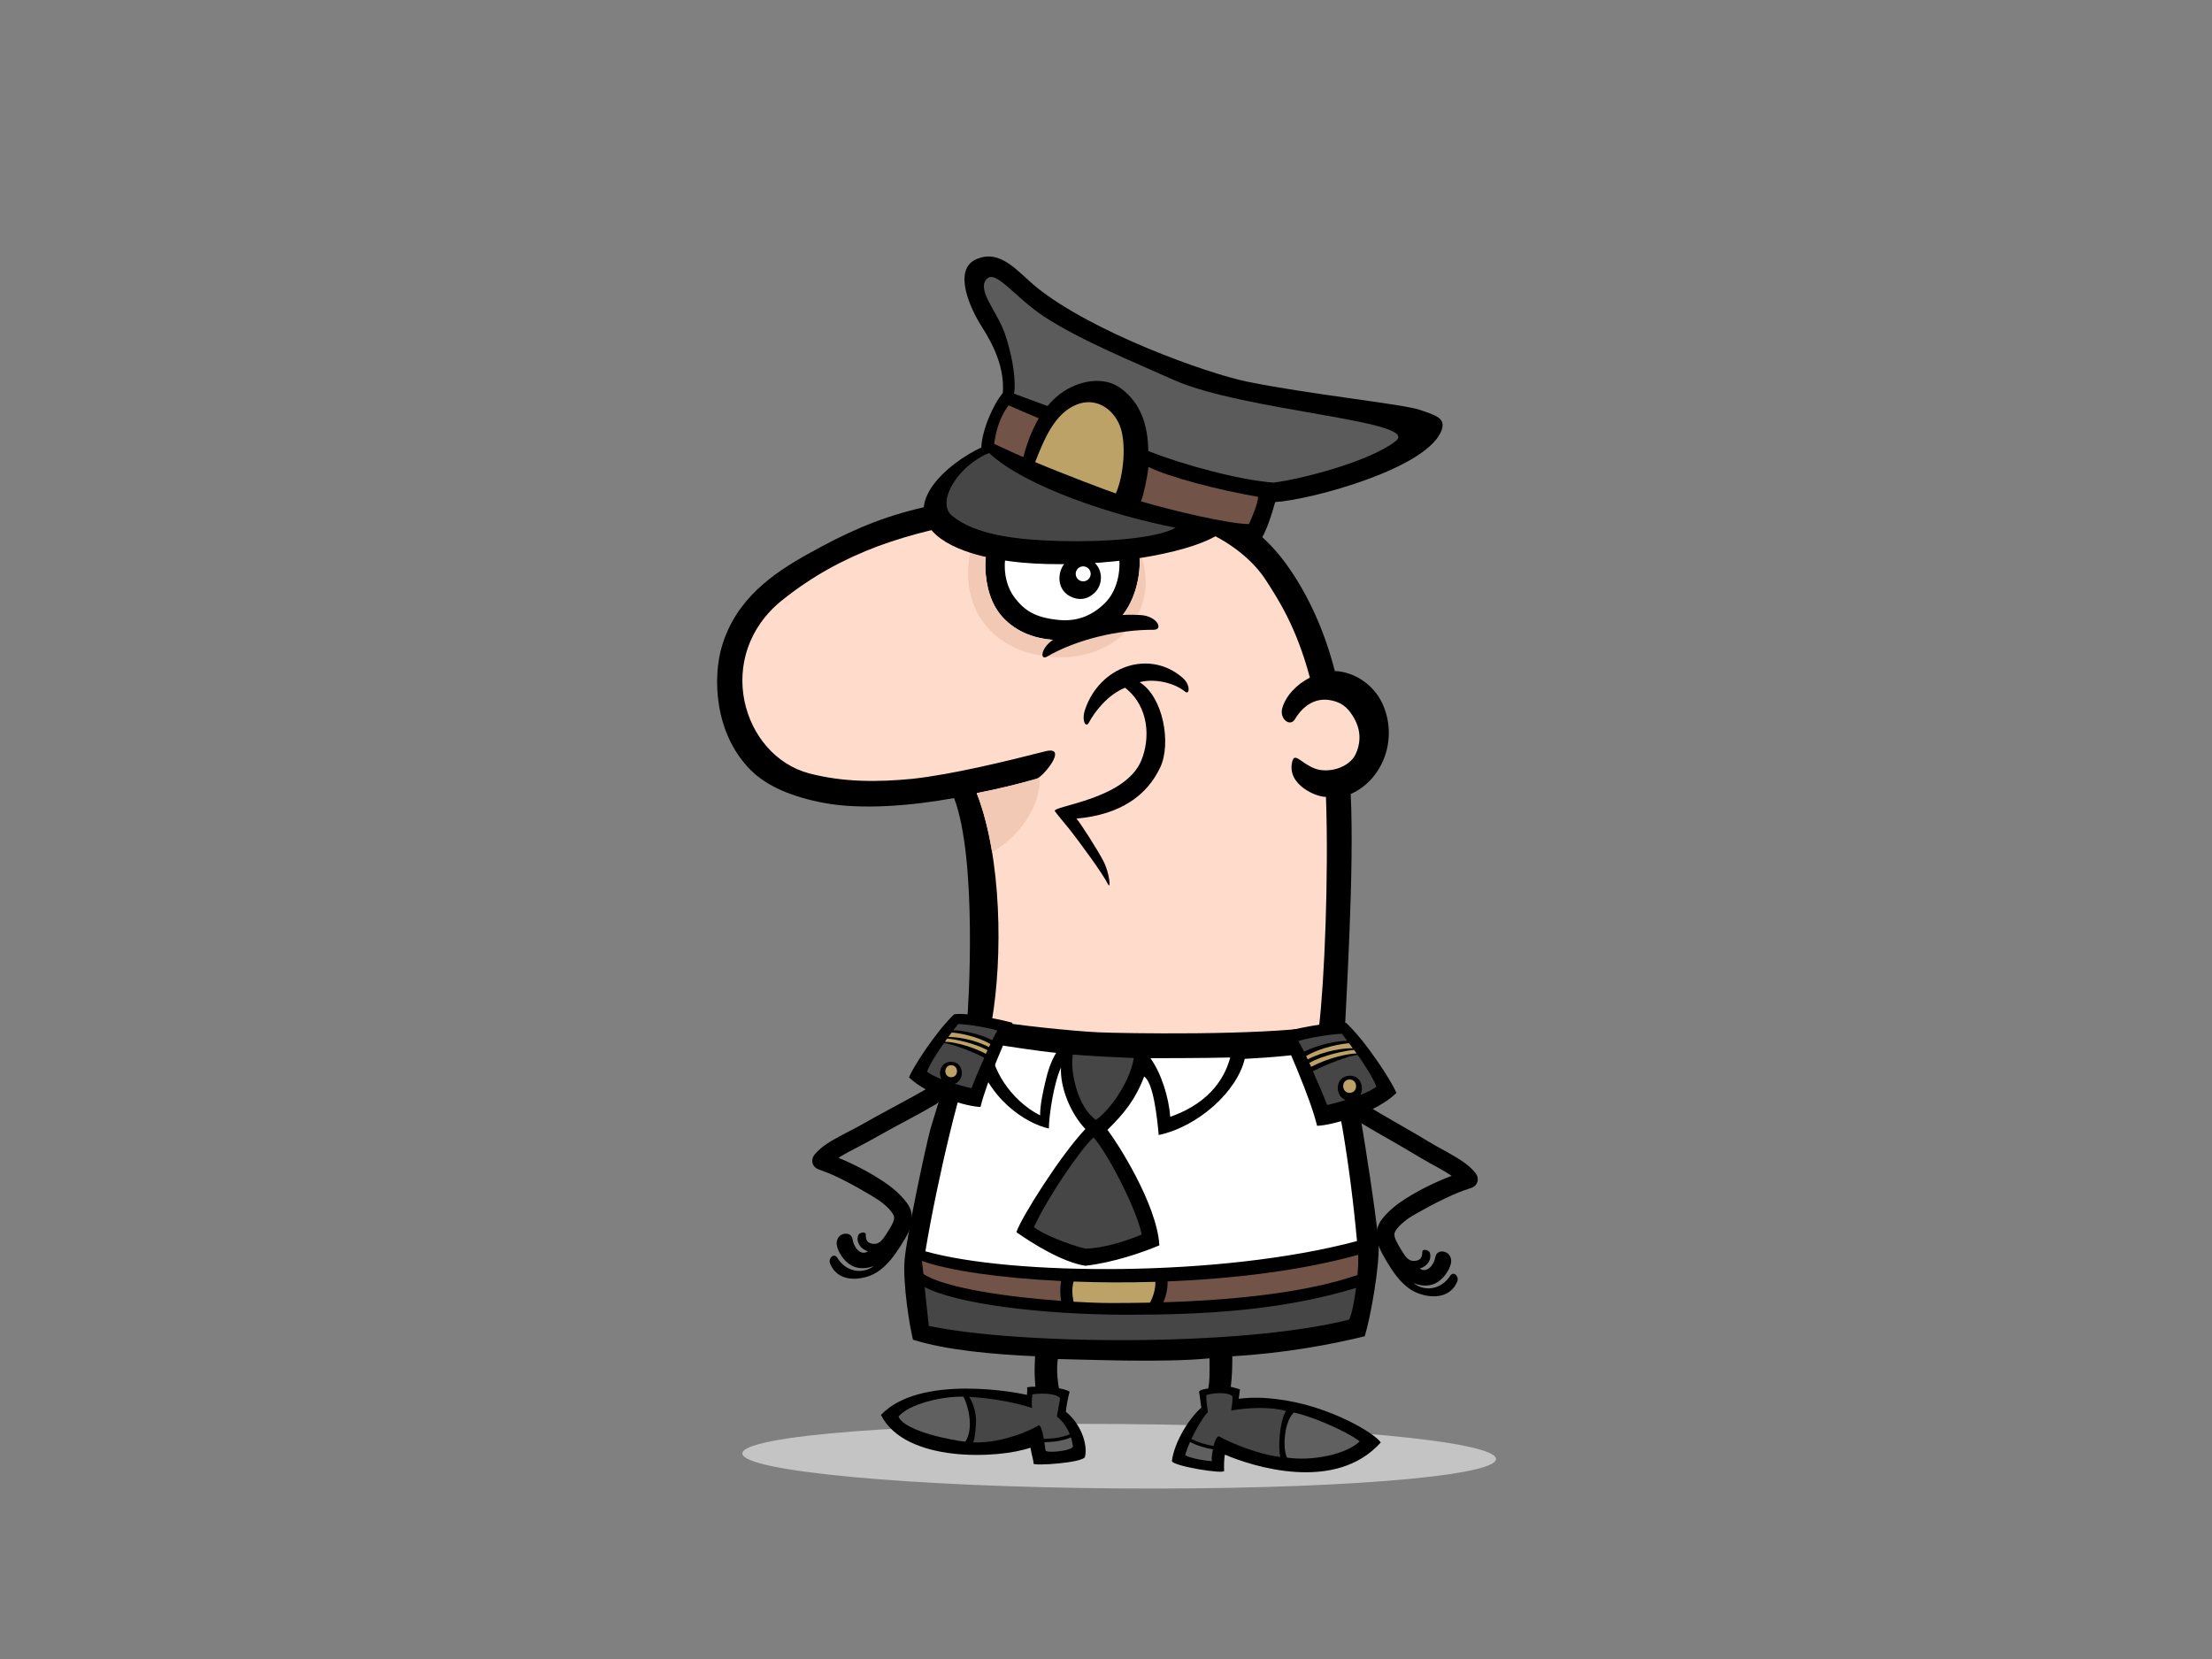 <?xml version="1.0" encoding="utf-8"?>
<!-- Generator: Adobe Illustrator 17.0.0, SVG Export Plug-In . SVG Version: 6.00 Build 0)  -->
<!DOCTYPE svg PUBLIC "-//W3C//DTD SVG 1.1//EN" "http://www.w3.org/Graphics/SVG/1.1/DTD/svg11.dtd">
<svg version="1.1" id="Layer_1" xmlns="http://www.w3.org/2000/svg" xmlns:xlink="http://www.w3.org/1999/xlink" x="0px" y="0px"
	 width="800px" height="600px" viewBox="0 0 800 600" enable-background="new 0 0 800 600" xml:space="preserve">
<rect x="0" y="0" width="800" height="600" fill="#808080" stroke="none"/>
<g>
	<path d="M294.658,417.504c2.353-2.859,5.728-4.755,8.931-6.506c1.782-0.974,3.598-1.877,5.399-2.818
		c2.365-1.229,4.658-2.605,6.993-3.893c9.484-5.24,19.178-10.04,28.136-16.151c-0.024-0.061-0.053-0.137-0.081-0.199
		c1.531-0.682,3.183-1.271,3.834-0.827c1.151,0.79,1.005,2.835,0.298,3.903c-2.301,3.486-6.325,5.551-9.565,8.277
		c-5.188,3.04-10.511,5.862-15.825,8.707c-3.808,2.039-7.519,4.249-11.348,6.241c-2.766,1.439-5.563,2.826-8.188,4.502
		c5.705,2.362,11.247,5.231,16.353,8.637c3.181,2.126,6.055,4.565,8.364,7.624c1.859,2.462,2.243,5.273,1.499,8.202
		c-0.736,2.896-3.372,6.89-5.018,9.318c-2.761,4.081-6.162,7.828-10.922,9.238c-5.609,1.662-11.219,0.571-13.316-4.856
		c-0.721-1.867,1.441-3.943,2.634-1.981c2.98,4.902,8.837,6.183,13.212,2.94c-2.301,0.869-4.862,1.154-7.182,0.239
		c-3.403-1.343-5.769-5.154-6.214-7.78c-0.298-1.75,0.602-3.546,2.266-4.004c1.753-0.49,3.191,0.255,3.445,2.01
		c0.399,2.768,2.906,6.058,5.54,4.209c-2.768-0.787-4.366-3.441-3.501-5.813c0.368-1.009,2.7-1.379,2.7-0.378
		c0.002,1.581,0.254,2.866,1.78,3.322c2.971,0.886,4.292-1.236,5.735-3.471c1.444-2.237,2.99-4.59,2.738-6.114
		c-0.249-1.526-2.879-4.115-5.125-5.713c-2.246-1.6-11.497-7.063-17.673-9.709c-1.474-0.608-2.953-1.192-4.456-1.721
		C293.669,422.079,293.049,419.45,294.658,417.504z"/>
	<path d="M533.619,424.248c-2.28-2.919-5.601-4.9-8.76-6.739c-1.755-1.023-3.548-1.972-5.324-2.959
		c-2.331-1.292-4.584-2.728-6.888-4.078c-9.34-5.486-18.904-10.542-27.698-16.888c0.026-0.06,0.056-0.134,0.085-0.197
		c-1.512-0.72-3.145-1.353-3.808-0.927c-1.174,0.76-1.081,2.808-0.405,3.895c2.207,3.543,6.178,5.714,9.344,8.525
		c5.109,3.178,10.355,6.138,15.59,9.122c3.753,2.139,7.403,4.448,11.176,6.542c2.732,1.51,5.496,2.97,8.071,4.714
		c-5.764,2.211-11.383,4.933-16.575,8.201c-3.239,2.042-6.173,4.404-8.563,7.401c-1.924,2.411-2.383,5.213-1.717,8.159
		c0.659,2.916,3.188,6.976,4.771,9.448c2.653,4.151,5.955,7.988,10.673,9.527c5.564,1.807,11.202,0.864,13.44-4.505
		c0.771-1.849-1.335-3.98-2.579-2.05c-3.108,4.82-8.995,5.945-13.285,2.59c2.272,0.929,4.829,1.279,7.172,0.43
		c3.436-1.252,5.905-5.002,6.417-7.615c0.349-1.742-0.507-3.56-2.159-4.063c-1.741-0.534-3.197,0.171-3.497,1.92
		c-0.471,2.754-3.064,5.977-5.646,4.061c2.787-0.716,4.454-3.326,3.653-5.717c-0.343-1.02-2.663-1.452-2.69-0.452
		c-0.042,1.581-0.329,2.86-1.865,3.276c-2.997,0.807-4.261-1.35-5.643-3.623c-1.385-2.272-2.867-4.665-2.577-6.184
		c0.288-1.519,2.99-4.037,5.272-5.575c2.292-1.541,11.681-6.759,17.927-9.24c1.492-0.566,2.984-1.112,4.498-1.603
		C534.485,428.849,535.176,426.239,533.619,424.248z"/>
	<path fill="#C4C4C4" d="M268.484,525.656c0.009,6.438,61.029,12.104,136.294,12.657c75.27,0.554,136.281-4.21,136.275-10.645
		c-0.008-6.437-61.028-12.102-136.298-12.657C329.49,514.459,268.479,519.223,268.484,525.656z"/>
	<path d="M498.619,450.043c-0.304-7.725-8.823-63.675-12.317-75.191c0.428-11.949,3.568-60.216,2.2-87.68
		c11.873-5.249,17.33-20.422,11.325-33.005c-3.072-6.431-9.872-11.218-17.064-11.477c-3.543-13.834-9.411-27.528-17.844-39.04
		c-5.241-7.16-16.882-19.964-37.37-23.967c-18.875-3.685-31.733-3.592-45.691-2.676c-13.958,0.916-35.907,3.464-50.113,7.004
		c-14.994,3.734-25.927,8.783-39.286,16.201c-12.909,7.168-26.34,16.413-31.406,33.636c-3.285,11.165-2.783,31.343,10.4,44.621
		c5.993,6.037,15.414,9.832,26.478,11.91c13.757,2.585,32.015,1.014,47.123-1.753c8.447,22.062,5.252,75.732,4.654,81.329
		c-3.662,7.564-10.909,30.51-13.085,37.949c-1.616,5.533-8.734,39.241-9.453,47.677c-0.719,8.438,1.773,23.949,3.021,28.937
		c12.146,3.831,29.27,5.321,44.151,5.988c-0.192,4.674-0.27,6.211,0.116,11.035c-0.949-0.09-2.433,0.083-2.965,0.187
		c0.053,0.546,0.023,1.852-0.087,2.77c-3.098-0.855-38.713-7.662-52.794,7.235c8.8,17.603,43.022,15.773,54.049,11.839
		c0.642,3.513,1.216,4.817,1.109,5.747c-0.104,0.934,18.12-0.254,18.641-2.461c1.082-4.595-1.642-12.067-6.922-16.265
		c0.135-1.896,0.678-4.604,1.354-7.311c-0.947-0.544-2.898-1.046-3.84-1.184c-0.736-3.764-0.839-7.587-0.43-10.593
		c11.59,0.225,38.376,1.372,54.877-0.248c0.03,6.359,0.031,8.404-0.459,10.911c-1.112,0.114-3.208,0.532-3.348,1.196
		c0.36,1.554,0.597,4.543,0.837,5.738c-4.663,4.067-9.785,12.609-10.642,19.253c-0.231,1.776,18.979,4.936,18.892,3.587
		c-0.118-1.913,0-4.305,0.242-5.861c9.681,4.137,39.873,14.03,56.395-4.385c-1.762-2.977-18.279-13.405-37.779-15.707
		c-4.418-0.521-8.335-0.712-13.596-0.115c0.105-0.589,0.394-2.769,0.479-3.348c-0.358-0.241-2.033-0.598-3.346-0.956
		c0.499-4.119,0.558-6.984,0.558-11.063c18.334-1.032,35.588-4.184,47.891-7.233C495.818,476.039,498.923,457.767,498.619,450.043z"
		/>
	<path fill="#FFFFFF" d="M391.286,187.12c-4.613-0.78-12.001-1.331-18.09,1.664c-5.586,2.748-8.972,7.231-9.667,13.288
		c-0.637,5.521,0.783,10.696,3.492,14.161c3.449,4.42,7.071,7.132,15.995,7.993c7.536,0.728,13.241-2.442,17.257-6.839
		c4.016-4.4,5.423-11.973,4.156-17.816C403.24,194.079,398.534,188.341,391.286,187.12z"/>
	<path fill="#606060" d="M465.453,527.159c8.964,1.366,21.433-1.121,26.307-5.861c-5.283-4.062-18.545-9.481-23.815-10.404
		C464.568,513.842,463.718,523.516,465.453,527.159z"/>
	<path fill="#464646" d="M440.939,519.506c-0.561-0.321-1.513,1.252-2.038,3.457c-2.794-0.423-5.513-1.277-8.019-2.548
		c2.176-4.598,5.108-9.158,5.992-9.64c-0.24-1.435-0.716-4.784-0.598-6.218c1.617-0.617,7.327-1.376,9.445,0.36
		c0.121,1.793-0.295,4.445-0.484,5.21c6.578-1.164,14.829-1.334,19.87,0.195c-2.436,3.791-2.895,13.633-2.048,16.597
		C455.05,526.064,444.936,521.783,440.939,519.506z"/>
	<path fill="#606060" d="M438.667,524.162c-0.184,1.268-0.619,2.991-0.357,4.312c-2.143-0.153-6.936-0.837-9.662-2.121
		c0.336-1.427,0.963-3.108,1.729-4.83C432.971,522.827,435.778,523.713,438.667,524.162z"/>
	<path fill="#606060" d="M324.95,512.331c2.338,5.532,20.322,8.688,24.155,9.087c3.41-4.99,0.742-13.903-0.689-16.288
		C340.94,504.906,328.742,507.727,324.95,512.331z"/>
	<path fill="#606060" d="M387.323,519.868c0.324,1.032,0.561,2.08,0.709,3.115c0.253,1.762-9.791,2.719-9.917,1.548
		c-0.039-0.374-0.175-1.539-0.391-2.911C381.024,521.509,384.271,521.122,387.323,519.868z"/>
	<path fill="#464646" d="M350.523,505.188c8.386,0.446,17.475,2.241,22.737,4.034c-0.146-1.153-0.121-3.469,0.118-4.904
		c1.675-0.36,8.237-0.738,10.045,1.316c-0.479,2.63-0.837,4.543-1.197,6.697c2.134,1.556,3.836,4.265,4.689,6.388
		c-2.983,1.244-6.169,1.589-9.396,1.685c-0.47-2.646-1.183-5.44-2.024-4.816c-1.008,0.746-12.191,6.51-23.523,6.069
		c0.773-1.846,0.909-5.647,0.999-6.973C353.166,511.888,352.348,508.072,350.523,505.188z"/>
	<path fill="#FFFFFF" d="M334.683,452.544c4.478-26.878,13.358-63.692,17.961-73.086c3.99,17.961,18.622,26.938,26.689,28.687
		c0.074-4.965,1.783-16.357,4.388-22.058c-0.361,7.134,3.393,16.543,8.819,22.225c-9.151,9.711-23.187,32.033-24.955,37.323
		c5.558,3.901,16.529,10.844,24.967,12.148c9.904-1.106,20.81-4.856,26.749-7.386c-0.834-14.903-15.566-37.751-18.782-41.752
		c6.1-6.013,10.191-11.09,13.282-19.314c3.323,2.279,4.635,14.412,5.274,21.17c14.387-3.105,28.354-15.826,31.1-27.549
		c9.729-0.499,22.196-1.499,27.932-3.245c5.114,8.637,10.397,43.716,12.666,69.142C441.443,462.024,365.844,461.357,334.683,452.544
		z"/>
	<path fill="#725347" d="M422.275,463.438c23.691-0.949,48.19-3.881,68.913-9.615c0.121,1.749,0.016,4.394-0.237,7.293
		c-20.553,7.116-49.587,9.252-70.188,9.882C421.766,468.571,422.337,466.035,422.275,463.438z"/>
	<path fill="#BDA267" d="M388.278,463.49c9.408,0.354,19.391,0.409,29.579,0.104c0.056,2.612-0.693,5.145-1.938,7.526
		c-5.889,0.127-10.853,0.137-14.386,0.132c-3.508-0.005-8.107-0.157-13.277-0.466C387.735,468.217,387.647,465.647,388.278,463.49z"
		/>
	<path fill="#725347" d="M383.787,463.294c-0.44,2.25-0.4,4.726-0.025,7.195c-18.413-1.337-41.678-4.469-49.785-9.713
		c-0.116-1.332-0.468-3.6-0.542-4.74C343.089,459.499,361.601,462.221,383.787,463.294z"/>
	<path fill="#464646" d="M407.768,475.493c28.145,0,55.821-1.539,82.674-9.692c-0.673,5.203-1.675,10.155-2.604,11.485
		c-39.662,9.978-120.23,8.981-151.91,2.244c-0.223-2.169-0.926-8.16-1.511-14.041C345.659,471.501,376.838,475.493,407.768,475.493z
		"/>
	<path fill="#FFFFFF" d="M444.936,382.454c-8.986,0.26-27.652,0.244-28.863,0.255c4.013,5.609,6.638,14.252,7.161,21.195
		C439.117,398.347,443.44,387.942,444.936,382.454z"/>
	<path fill="#464646" d="M396.369,404.997c5.018-3.439,12.311-13.711,13.683-22.346c-5.39-0.212-14.804-0.687-22.057-1.225
		C386.926,387.76,389.937,400.711,396.369,404.997z"/>
	<path fill="#464646" d="M373.937,443.79c2.526,2.283,12.765,6.466,18.61,7.794c6.117-0.088,14.415-2.573,20.367-5.101
		c-1.828-9.386-12.894-30.368-17.465-35.13C390.765,415.803,379.412,432.099,373.937,443.79z"/>
	<path fill="#FFFFFF" d="M381.984,380.767c-6.173-0.56-18.32-2.459-23.602-3.302c-0.372,8.356,6.983,20.453,17.782,25.93
		c0.031-4.032,1.017-8.252,1.873-12.029C378.856,387.763,380.017,383.974,381.984,380.767z"/>
	<path fill="#FFDBCC" d="M292.8,279.744c12.416,3.225,24.868,3.115,37.149,1.931c14.46-1.586,33.995-6.348,48.021-9.936
		c8.712-2.229-0.699,9.266-3.142,9.949c-7.747,2.166-13.663,3.602-21.581,5.159c9.087,23.297,9.416,59.404,5.489,82.24
		c7.874,1.665,30.147,3.879,38.207,4.246c9.363,0.426,58,1.237,80.105-2.062c1.937-16.238,3.539-54.458,2.504-83.077
		c-3.228,0.178-14.26-4.287-12.213-12.699c0.879-3.621,3.03,0.434,8.107,2.428c4.804,1.889,12.602-0.173,14.9-5.302
		c2.286-5.107,1.633-10.099-2.002-15.018c-1.98-2.683-4.426-3.962-7.708-4.442c-3.988-0.583-8.712,0.976-12.308,6.949
		c-1.785,2.961-5.572-0.128-4.618-3.812c1.152-4.456,5.119-8.738,10.022-11.236c-4.866-18.276-11.36-28.15-15.862-35.157
		c-9.07-14.113-30.772-25.026-54.531-23.833c4.695,2.751,8.729,10.331,8.843,16.719c0.123,6.873-2.183,15.186-6.779,20.367
		c-3.539,3.987-9.651,7.727-18.341,8.263c-9.354,0.575-16.805-1.435-22.482-6.301c-5.454-4.673-7.392-10.978-8.029-17.022
		c-0.853-8.053,1.361-15.771,5.711-19.732c-2.873-0.008-4.935,0.009-7.796,0.284c-12.409,1.398-25.282,4.627-36.909,8.879
		c-12.946,4.892-23.921,10.958-34.621,19.5C257.812,237.09,268.268,273.372,292.8,279.744z"/>
	<path fill="#F2C9B5" d="M405.403,223.159c4.596-5.181,6.902-13.494,6.779-20.367c-0.031-1.716-0.352-3.517-0.885-5.289
		c11.278,23.812-10.081,46.586-39.265,38.579c-17.45-4.789-28.562-22.879-17.479-47.44c2.814-0.266,4.866-0.283,7.708-0.275
		c-4.35,3.961-6.564,11.678-5.711,19.732c0.637,6.044,2.576,12.349,8.029,17.022c5.677,4.866,13.128,6.877,22.482,6.301
		C395.752,230.886,401.865,227.146,405.403,223.159z"/>
	<path fill="#F2C9B5" d="M358.795,308.133c-1.264-7.691-3.081-14.962-5.548-21.286c7.918-1.557,13.834-2.993,21.581-5.159
		c0.406-0.115,0.775-0.283,1.129-0.478C376.629,291.397,368.234,303.148,358.795,308.133z"/>
	<path d="M387.825,201.767c3.446-1.527,6.615,0.483,7.654,1.351c1.489,1.252,2.453,3.073,2.644,5.009
		c0.2,2.001-0.346,4.433-2.207,6.211c-1.861,1.78-4.441,3.057-7.933,1.762c-2.828-1.048-4.658-3.385-4.815-6.49
		C383.067,207.602,383.654,203.616,387.825,201.767z"/>
	<g>
		<path d="M463.493,373.424c2.152,5.391,10.344,23.366,12.85,33.745c5.297-0.138,21.112-4.526,28.687-11.876
			c-1.606-4.117-11.004-18.608-18.124-25.292C482.078,369.078,466.653,372.439,463.493,373.424z"/>
		<path fill="#464646" d="M487.263,376.443c-3.177-0.123-10.439,1.269-15.601,3.912c-0.744-1.5-1.388-2.59-2.084-3.82
			c2.373-0.9,10.892-2.48,15.727-2.654C485.812,374.546,486.49,375.425,487.263,376.443z"/>
		<path fill="#BDA267" d="M488.226,395.238c-3.106,0.148-3.336-4.667-0.231-4.816C491.103,390.273,491.329,395.089,488.226,395.238z
			"/>
		<path fill="#464646" d="M474.825,387.411c5.083-2.629,13.365-5.726,16.205-5.846c2.689,3.798,5.458,8.09,6.775,11.436
			c-1.261,1.021-3.419,2.052-5.815,2.987c1.515-2.737,0.068-7.135-4.03-6.939c-5.161,0.246-5.37,7.336-1.316,8.785
			c-3.438,1.065-6.342,1.768-6.682,1.782C478.558,395.966,476.821,391.872,474.825,387.411z"/>
		<path fill="#BDA267" d="M473.526,384.418c5.159-2.907,13.236-4.473,16.184-4.69c0.305,0.419,0.616,0.847,0.93,1.286
			c-2.49-0.052-9.831,1.327-16.44,4.827C473.957,385.306,473.771,384.94,473.526,384.418z"/>
		<path fill="#BDA267" d="M472.951,383.141c-0.194-0.41-0.388-0.806-0.58-1.205c5.438-3.258,13.165-4.509,15.544-4.63
			c0.426,0.57,0.873,1.166,1.333,1.793C486.071,379.067,479.25,379.877,472.951,383.141z"/>
	</g>
	<g>
		<path d="M345.087,366.845c-6.417,6.026-14.888,19.086-16.339,22.8c6.829,6.626,21.086,10.58,25.861,10.702
			c2.259-9.354,9.642-25.557,11.584-30.416C363.344,369.043,349.44,366.013,345.087,366.845z"/>
		<path fill="#464646" d="M346.53,370.345c4.358,0.154,12.038,1.58,14.176,2.389c-0.628,1.109-1.208,2.093-1.881,3.444
			c-4.651-2.381-11.195-3.638-14.06-3.526C345.463,371.734,346.072,370.942,346.53,370.345z"/>
		<path fill="#BDA267" d="M344.105,385.252c2.798,0.134,2.59,4.473-0.209,4.341C341.099,389.458,341.304,385.118,344.105,385.252z"
			/>
		<path fill="#464646" d="M351.347,393.541c-0.307-0.014-2.926-0.647-6.022-1.605c3.65-1.309,3.464-7.7-1.189-7.921
			c-3.694-0.175-4.999,3.788-3.633,6.255c-2.158-0.841-4.106-1.772-5.24-2.694c1.186-3.014,3.68-6.885,6.106-10.308
			c2.559,0.11,10.025,2.9,14.607,5.271C354.177,386.559,352.611,390.251,351.347,393.541z"/>
		<path fill="#BDA267" d="M356.541,381.123c-5.955-3.156-12.575-4.398-14.819-4.353c0.282-0.393,0.562-0.779,0.839-1.158
			c2.657,0.198,9.938,1.608,14.586,4.229C356.927,380.312,356.759,380.641,356.541,381.123z"/>
		<path fill="#BDA267" d="M342.974,375.048c0.416-0.568,0.819-1.106,1.203-1.619c2.146,0.109,9.11,1.238,14.011,4.174
			c-0.173,0.36-0.347,0.718-0.523,1.087C351.989,375.748,345.838,375.015,342.974,375.048z"/>
	</g>
	<circle fill="#FFFFFF" cx="391.751" cy="207.541" r="2.711"/>
	<path d="M412.53,222.444c-13.796-0.835-23.57,3.084-32.091,9.247c-4.116,2.976-4.257,7.225-1.813,5.8
		c10.88-6.334,26.103-9.782,38.593-9.726C420.91,227.783,418.514,222.806,412.53,222.444z"/>
	<path d="M427.719,245.136c-12.07-10.482-30.055-4.198-35.314,11.574c-1.293,3.882,0.275,6.766,1.427,4.592
		c1.994-3.763,6.725-10.028,13.078-12.569c8.895,6.988,9.017,18.619,5.88,26.263c-5.891,14.355-32.676,16.477-31.268,18.404
		c1.41,1.925,4.447,5.42,6.114,7.592c3.024,3.946,10.811,14.368,13.083,18.793c1.079,2.104,0.634-3.812-1.588-8.229
		c-1.841-3.655-8.333-13.838-9.81-15.499c16.127-1.434,25.566-8.523,30.28-18.495c4.1-8.674,1.087-25.564-7.435-30.823
		c4.137-1.256,11.715-0.427,16.501,3.445C430.203,251.427,430.676,247.703,427.719,245.136z"/>
	<g>
		<path d="M513.464,148.217c-6.156-2.09-40.322-5.657-62.39-10.18c-14.716-3.015-56.044-17.891-76.144-34.107
			c-6.742-5.441-13.037-14.254-22.049-10.079c-8.188,3.793-2.18,17.481,2.189,24.287c4.704,7.328,8.267,15.404,7.604,24.012
			c-3.359,3.902-7.521,13.276-7.77,19.692c-11.823,5.483-29.326,20.285-16.182,31.749c8.35,7.284,24.838,9.627,35.263,10.203
			c25.659,1.415,54.424-3.351,65.752-9.95c1.836,0.32,14.962,2.6,15.763,1.783c2.309-2.357,4.81-10.819,5.672-14.037
			c13.461-0.904,55.606-12.377,60.245-26.155C522.8,151.306,519.614,150.306,513.464,148.217z"/>
		<path fill="#725347" d="M364.754,146.582c3.115,1.439,7.705,3.299,10.951,4.718c-2.579,4.336-4.351,9.235-5.603,14.024
			c-3.238-1.354-10.197-4.624-10.552-4.797C360.254,155.725,361.384,151.284,364.754,146.582z"/>
		<path fill="#464646" d="M383.491,195.674c-15.918-0.431-30.745-2.187-39.198-9.167c-5.846-4.827,2.093-18.122,13.432-22.666
			c13.254,12.384,45.669,22.865,67.467,27.005C418.502,194.742,399.408,196.101,383.491,195.674z"/>
		<path fill="#BDA267" d="M389.396,146.315c6.794-2.711,13.086,1.341,15.592,7.606c2.523,6.311,1.406,18.213-1.433,24.545
			c-3.176-1.059-19.219-7.13-29.177-11.341C377.671,158.737,381.444,149.488,389.396,146.315z"/>
		<path fill="#725347" d="M451.686,189.532c-7.702-0.087-27.701-4.885-39.055-8.215c0.74-1.365,2.521-9.522,2.7-12.462
			c7.183,3.642,25.65,8.445,39.663,10.828C455.071,181.897,452.519,187.803,451.686,189.532z"/>
		<path fill="#5B5B5B" d="M460.624,174.544c-11.917-0.868-32.17-6.197-45.329-11.437c-0.126-9.403-2.718-17.313-9.906-22.648
			c-6.023-4.474-14.547-2.848-20.449,0.936c-2.339,1.496-4.347,3.356-6.094,5.448c-2.106-0.796-9.67-3.528-12.106-4.486
			c0.358-1.397,0.868-9.174-3.3-21.628c-2.599-7.758-10.079-15.519-6.779-19.635c3.3-4.114,10.258,6.475,21.261,13.606
			c13.19,8.549,31.955,16.137,46.281,22.582c25.454,11.445,89.865,14.841,80.631,22.189
			C495.601,166.815,471.068,173.216,460.624,174.544z"/>
	</g>
</g>
</svg>
